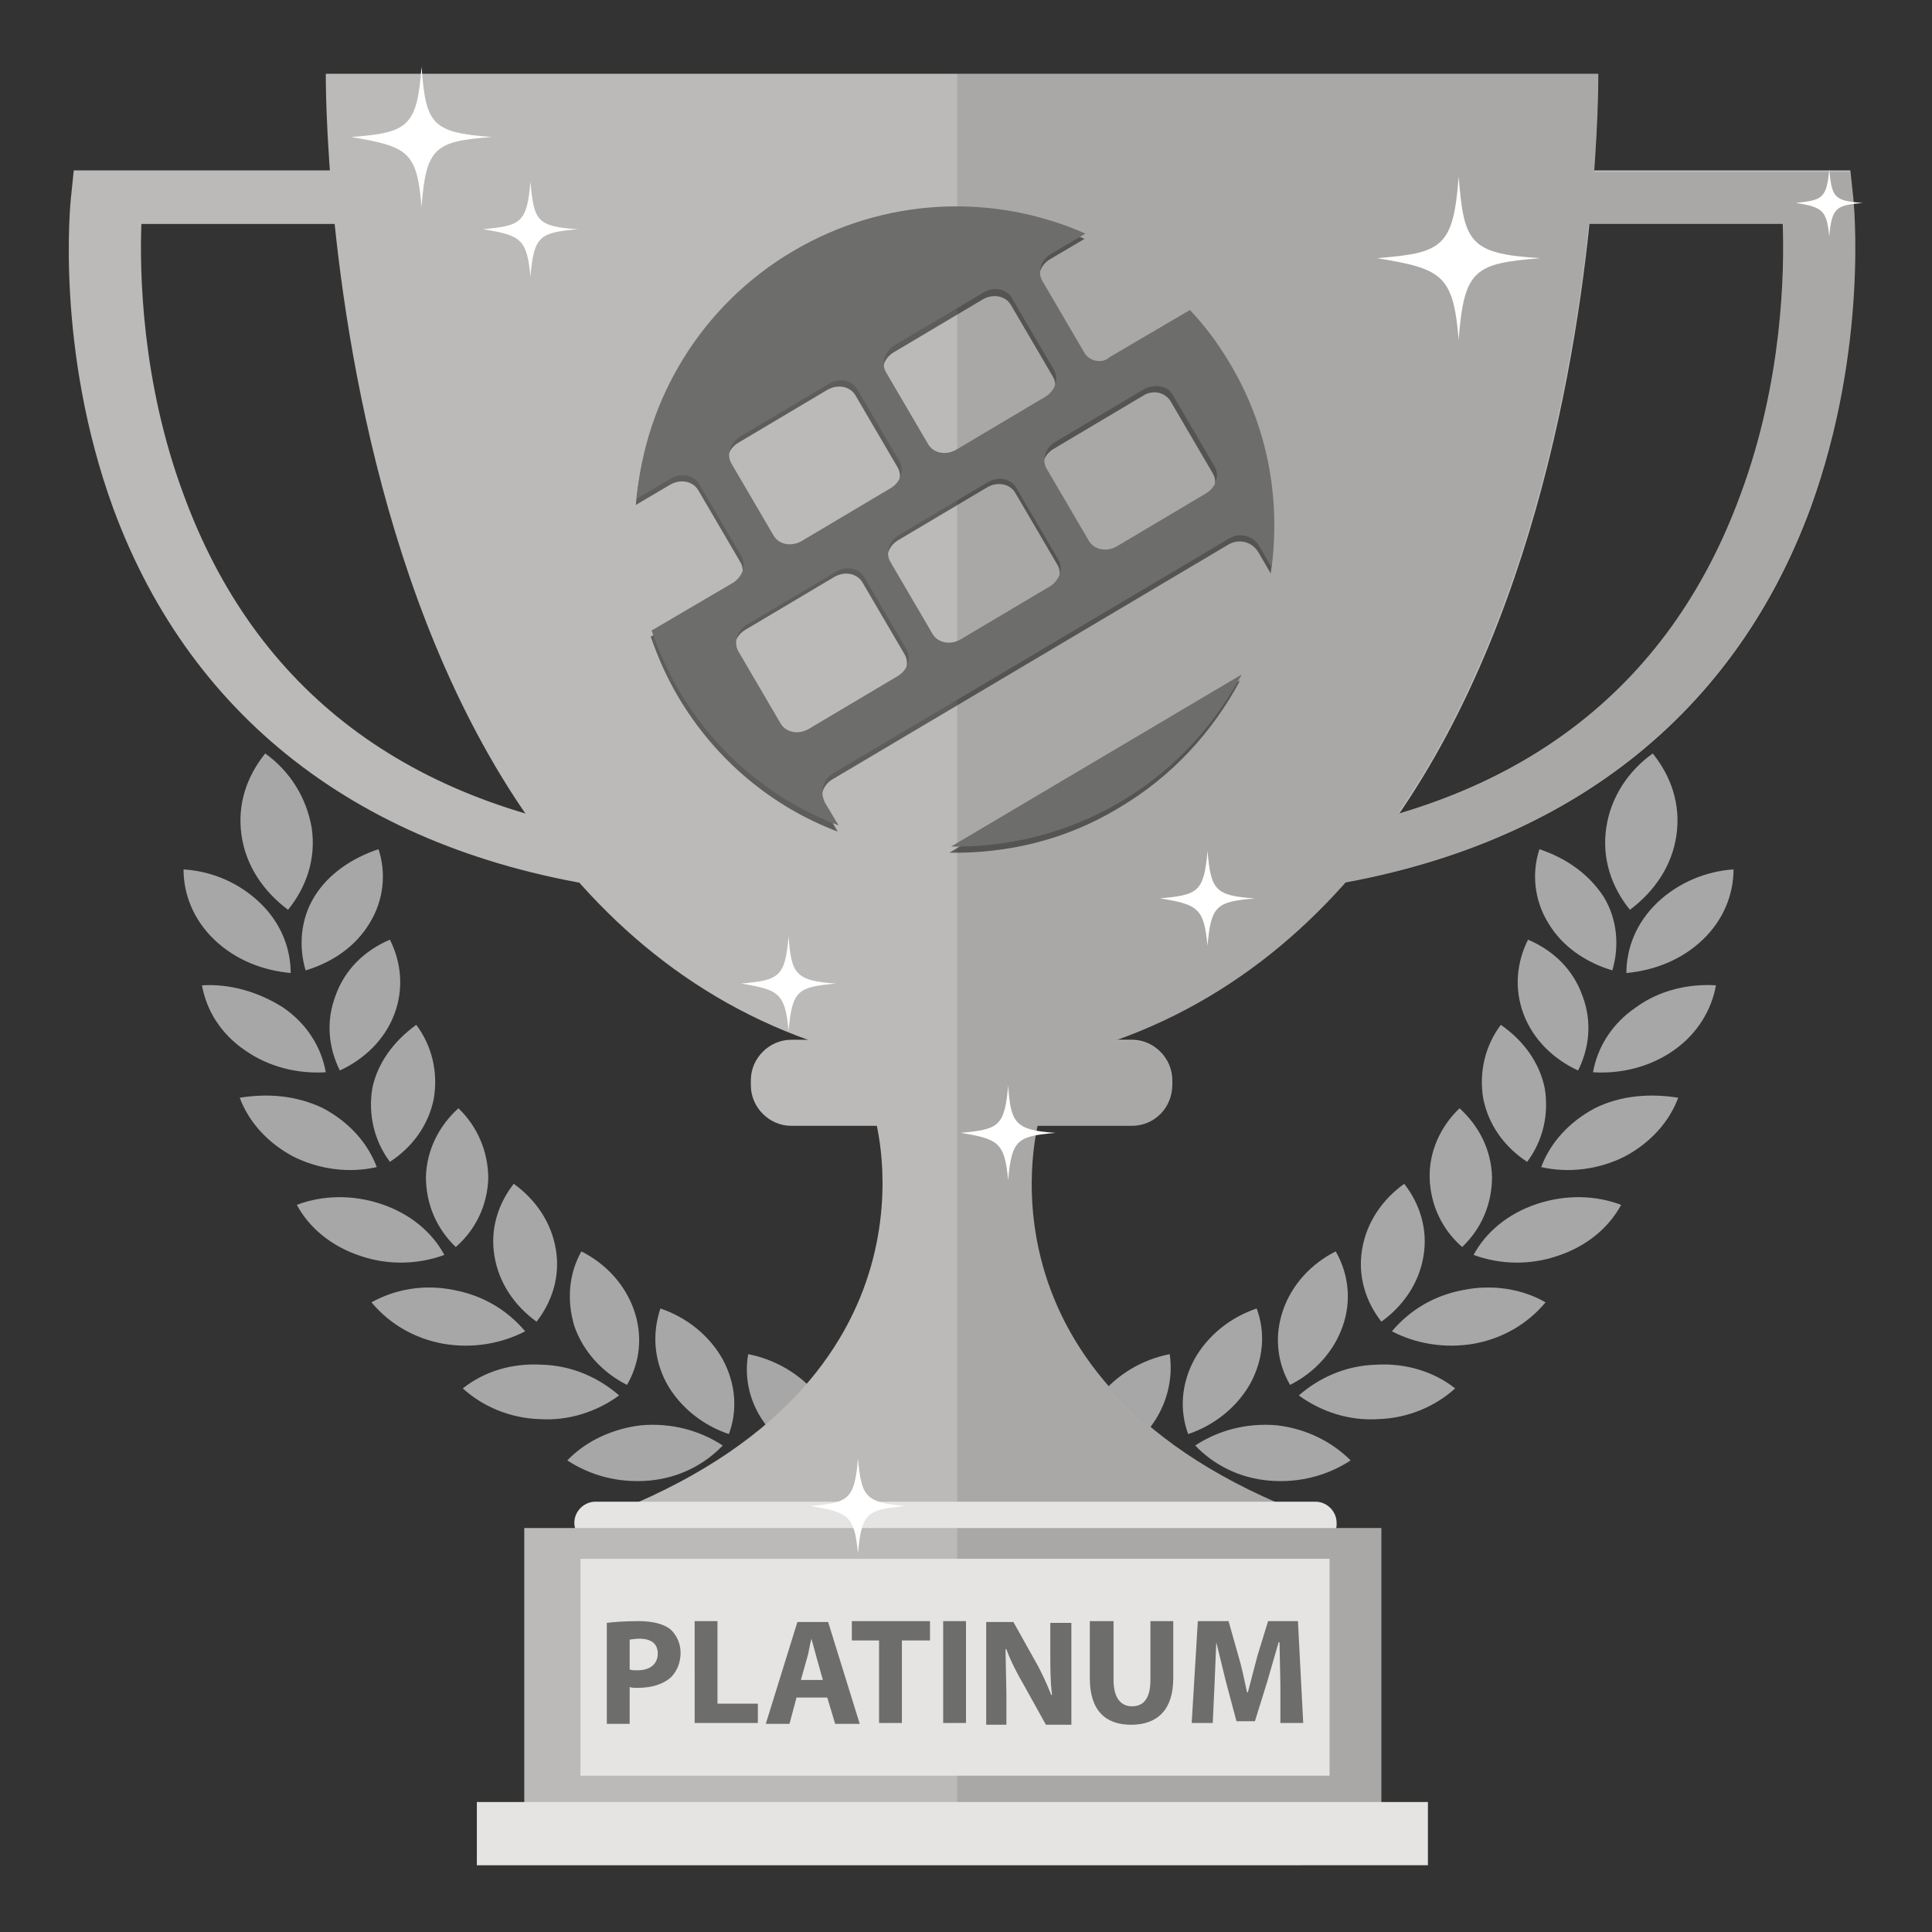 <?xml version="1.0" encoding="utf-8"?>
<!-- Generator: Adobe Illustrator 21.1.0, SVG Export Plug-In . SVG Version: 6.00 Build 0)  -->
<svg version="1.1" id="Layer_1" xmlns="http://www.w3.org/2000/svg" xmlns:xlink="http://www.w3.org/1999/xlink" x="0px" y="0px"
	 viewBox="0 0 220 220" style="enable-background:new 0 0 220 220;" xml:space="preserve">
<rect x="0" y="0" width="220" height="220" fill="#333333" stroke="none"/>
<style type="text/css">
	.st0{fill:#A8A7A7;}
	.st1{fill:#BBBAB8;}
	.st2{opacity:0.1;enable-background:new    ;}
	.st3{fill:#E7B89A;}
	.st4{fill:#E5E4E2;}
	.st5{opacity:0.5;enable-background:new    ;}
	.st6{fill:#6D6D6C;}
	.st7{fill:#FFFFFF;}
</style>
<g>
	<path class="st0" d="M122.4,158c-3.2,0.2-6.3,1.4-8.7,3.6s-3.6,5.1-3.7,7.9c3.2-0.2,6.3-1.4,8.7-3.6
		C121.2,163.6,122.4,160.8,122.4,158z M126.5,177.5c-3,0.9-6.4,0.9-9.5-0.4c-3.1-1.2-5.4-3.5-6.5-6.1c3-0.9,6.4-0.9,9.5,0.4
		C123,172.6,125.3,174.8,126.5,177.5z M133.2,154.2c-3.1,0.6-6,2.3-8,4.8s-2.7,5.5-2.2,8.3c3.1-0.6,6-2.3,8-4.8
		C132.9,160,133.6,157,133.2,154.2z M140.6,172.8c-2.8,1.3-6.2,1.8-9.5,1s-5.9-2.7-7.6-5.1c2.8-1.3,6.2-1.8,9.5-1
		S139,170.4,140.6,172.8z M143.1,149c-3,1-5.6,3.1-7.1,5.8c-1.5,2.8-1.7,5.8-0.7,8.5c3-1,5.6-3.1,7.1-5.8
		C143.9,154.7,144.1,151.7,143.1,149z M153.8,166.3c-2.6,1.7-5.8,2.6-9.3,2.3c-3.4-0.3-6.3-1.8-8.4-4c2.6-1.7,5.8-2.6,9.3-2.3
		C148.8,162.7,151.7,164.2,153.8,166.3z M152.1,142.5c-2.8,1.4-5,3.8-6,6.7s-0.7,5.9,0.8,8.5c2.8-1.4,5-3.8,6-6.7
		C153.9,148.2,153.6,145.1,152.1,142.5z M165.7,158.1c-2.2,2-5.3,3.4-8.8,3.5c-3.2,0.2-6.4-0.8-9-2.7c2.3-2,5.3-3.4,8.8-3.5
		C160.1,155.2,163.3,156.2,165.7,158.1z M159.9,134.8c-2.5,1.8-4.3,4.4-4.8,7.5c-0.5,3,0.4,5.9,2.2,8.2c2.5-1.8,4.3-4.4,4.8-7.5
		C162.6,140,161.7,137.1,159.9,134.8z M176,148.3c-2.1,2.5-4.9,4.1-8.1,4.7c-3.4,0.6-6.7,0-9.4-1.4c2.1-2.5,4.9-4.1,8.1-4.7
		C170,146.2,173.4,146.8,176,148.3z M166.2,126.2c-2.2,2.1-3.5,5-3.4,8s1.4,5.8,3.7,7.8c2.2-2.1,3.4-4.9,3.4-8
		C169.8,130.9,168.4,128.2,166.2,126.2z M184.6,137.2c-1.4,2.6-3.9,4.7-7.2,5.8c-3.2,1.1-6.6,1-9.6-0.1c1.4-2.6,3.9-4.7,7.2-5.8
		S181.7,136.1,184.6,137.2z M170.9,116.7c-1.8,2.4-2.5,5.4-2,8.4c0.6,3,2.4,5.5,5,7.2c1.8-2.4,2.5-5.4,2-8.4
		C175.3,121,173.5,118.5,170.9,116.7z M191.1,125c-1,2.7-3.1,5.1-6.1,6.7c-3,1.5-6.4,1.9-9.5,1.2c1-2.7,3.1-5.1,6.1-6.7
		C184.6,124.7,188,124.5,191.1,125z M174,107c-1.3,2.6-1.6,5.6-0.5,8.5s3.4,5.1,6.2,6.4c1.3-2.6,1.6-5.6,0.5-8.5
		C179.1,110.3,176.8,108.2,174,107z M195.4,112.2c-0.5,2.8-2.1,5.5-4.8,7.4s-6,2.7-9.2,2.5c0.5-2.8,2.1-5.5,4.9-7.4
		C188.9,112.8,192.2,112,195.4,112.2z M175.3,96.7c-0.9,2.7-0.6,5.8,1,8.4c1.6,2.7,4.3,4.5,7.3,5.4c0.8-2.7,0.6-5.8-1-8.4
		C180.9,99.5,178.3,97.7,175.3,96.7z M197.4,99c0,2.8-1.1,5.7-3.5,8s-5.5,3.5-8.7,3.8c0-2.8,1.1-5.7,3.5-8S194.3,99.2,197.4,99z
		 M188.2,85.8c2.1,2.6,3.2,5.8,2.7,9.3c-0.5,3.5-2.5,6.4-5.3,8.5c-2.1-2.6-3.2-5.8-2.7-9.3C183.4,90.8,185.4,87.8,188.2,85.8z
		 M95.9,158c3.2,0.2,6.3,1.4,8.7,3.6s3.6,5.1,3.7,7.9c-3.2-0.2-6.3-1.4-8.7-3.6C97.2,163.6,96,160.8,95.9,158z M91.9,177.5
		c3,0.9,6.4,0.9,9.5-0.4c3.1-1.2,5.4-3.5,6.5-6.1c-3-0.9-6.4-0.9-9.5,0.4C95.3,172.6,93.1,174.8,91.9,177.5z M85.2,154.2
		c3.1,0.6,6,2.3,8,4.8s2.7,5.5,2.2,8.3c-3.1-0.6-6-2.3-8-4.8S84.7,157,85.2,154.2z M77.8,172.8c2.8,1.3,6.2,1.8,9.5,1
		s5.9-2.7,7.6-5.1c-2.8-1.3-6.2-1.8-9.5-1C82,168.5,79.4,170.4,77.8,172.8z M75.2,149c3,1,5.6,3.1,7.1,5.8c1.5,2.8,1.7,5.8,0.7,8.5
		c-3-1-5.6-3.1-7.1-5.8C74.4,154.7,74.3,151.7,75.2,149z M64.6,166.3c2.6,1.7,5.8,2.6,9.3,2.3c3.4-0.3,6.3-1.8,8.4-4
		c-2.6-1.7-5.8-2.6-9.3-2.3C69.6,162.7,66.6,164.2,64.6,166.3z M66.2,142.5c2.8,1.4,5,3.8,6,6.7s0.7,5.9-0.8,8.5
		c-2.8-1.4-5-3.8-6-6.7C64.5,148,64.8,145,66.2,142.5z M52.7,158.1c2.2,2,5.3,3.4,8.8,3.5c3.2,0.2,6.4-0.8,9-2.7
		c-2.3-2-5.3-3.4-8.8-3.5C58.2,155.2,55.1,156.2,52.7,158.1z M58.5,134.8c2.5,1.8,4.3,4.4,4.8,7.5c0.5,3-0.4,5.9-2.2,8.2
		c-2.5-1.8-4.3-4.4-4.8-7.5C55.8,140,56.7,137.1,58.5,134.8z M42.3,148.3c2.1,2.5,4.9,4.1,8.1,4.7c3.4,0.6,6.7,0,9.4-1.4
		c-2.1-2.5-4.9-4.1-8.1-4.7C48.3,146.2,45,146.8,42.3,148.3z M52.2,126.2c2.2,2.1,3.4,5,3.4,8c-0.1,3-1.4,5.8-3.7,7.8
		c-2.2-2.1-3.4-4.9-3.4-8C48.6,130.9,50,128.2,52.2,126.2z M33.8,137.2c1.4,2.6,3.9,4.7,7.2,5.8c3.2,1.1,6.6,1,9.6-0.1
		c-1.4-2.6-3.9-4.7-7.2-5.8S36.7,136.1,33.8,137.2z M47.4,116.7c1.8,2.4,2.5,5.4,2,8.4c-0.6,3-2.4,5.5-5,7.2c-1.8-2.4-2.5-5.4-2-8.4
		C43,121,44.9,118.5,47.4,116.7z M27.3,125c1,2.7,3.1,5.1,6.1,6.7c3,1.5,6.4,1.9,9.5,1.2c-1-2.7-3.1-5.1-6.1-6.7
		C33.7,124.7,30.4,124.5,27.3,125z M44.4,107c1.3,2.6,1.6,5.6,0.5,8.5s-3.4,5.1-6.2,6.4c-1.3-2.6-1.6-5.6-0.5-8.5
		C39.3,110.3,41.6,108.2,44.4,107z M23,112.2c0.5,2.8,2.1,5.5,4.9,7.4c2.7,1.9,6,2.7,9.2,2.5c-0.5-2.8-2.1-5.5-4.9-7.4
		C29.5,113,26.3,112,23,112.2z M43.1,96.7c0.9,2.7,0.6,5.8-1,8.4c-1.6,2.7-4.3,4.5-7.3,5.4c-0.8-2.7-0.6-5.8,1-8.4
		C37.4,99.5,40.1,97.7,43.1,96.7z M20.9,99c0,2.8,1.1,5.7,3.5,8c2.4,2.3,5.5,3.5,8.7,3.8c0-2.8-1.1-5.7-3.5-8S24.1,99.2,20.9,99z
		 M30.2,85.8c-2.1,2.6-3.2,5.8-2.7,9.3c0.5,3.5,2.5,6.4,5.3,8.5c2.1-2.6,3.2-5.8,2.7-9.3C34.9,90.8,33,87.8,30.2,85.8z"/>
	<g>
		<path class="st1" d="M118.4,127.2l-9.3-1.8h-0.2l-9.3,1.8c0,0,9.1,30.2-30.7,45.4h80.2C109.2,157.6,118.4,127.2,118.4,127.2z
			 M182,8.4H37.1c0,0-1,108,72.5,113.7C183,116.5,182,8.4,182,8.4z"/>
		<path class="st1" d="M128.9,128.2H90.1c-2.5,0-4.6-2.1-4.6-4.6V123c0-2.5,2.1-4.6,4.6-4.6h38.8c2.5,0,4.6,2.1,4.6,4.6v0.5
			C133.5,126.2,131.4,128.2,128.9,128.2z M148.1,101.3l-1.5-6c26-3.5,43.4-16.6,51.6-39c4.8-12.9,5-25.4,4.8-30.8h-36.5v-6.1h44.2
			l0.3,2.8c0.1,0.7,1.8,17.4-4.8,35.6C197.2,82.3,177.1,97.5,148.1,101.3z M71,101.3l1.5-6c-26-3.5-43.4-16.6-51.6-39
			c-4.8-12.9-5-25.4-4.8-30.8h36.5v-6.1H8.4l-0.3,2.9C8,23.1,6.3,39.8,12.9,57.9C21.9,82.3,42,97.5,71,101.3z"/>
	</g>
	<path class="st2" d="M211,22.4l-0.3-2.8h-29.2C182,12.8,182,8.4,182,8.4h-73v164.2h40.1c-35.7-13.5-32.1-39.2-30.9-44.4H129
		c2.5,0,4.6-2.1,4.6-4.6v-0.5c0-2.5-2.1-4.6-4.6-4.6h-2c10.7-3.8,19.3-10.1,26.2-17.9c26.3-4.9,44.6-19.6,53.1-42.7
		C212.8,39.8,211.1,23.1,211,22.4L211,22.4z M198.2,56.3c-6.8,18.5-19.9,30.6-39,36.3c14.6-21.3,19.8-49.3,21.7-67H203
		C203.2,31.1,203,43.4,198.2,56.3z"/>
	<path class="st3" d="M115.9,198.9c0,0-12.4,0-16-1c-3.5-1-3.2,1.1,1.5,1.6s11,2,15.6,1.6L115.9,198.9L115.9,198.9z M113.6,211.9
		c0-0.3-11.7-5.5-12.7-7.5c-0.9-2.1,13.8,7.9,13.8,7.9L113.6,211.9z"/>
	<path class="st4" d="M149.8,175.8h-82c-1.3,0-2.4-1.1-2.4-2.4s1.1-2.4,2.4-2.4h82c1.3,0,2.4,1.1,2.4,2.4
		C152.3,174.7,151.2,175.8,149.8,175.8z"/>
	<path class="st1" d="M59.7,174h97.6v34.4H59.7V174z"/>
	<path class="st2" d="M109,174h48.3v34.4H109V174z"/>
	<path class="st4" d="M54.3,205.2h108.3v7.2H54.3V205.2z M66.1,177.5h85.3v24.7H66.1V177.5z"/>
	<path class="st5" d="M123.4,40.8l-4.8-8.2c-0.6-1-0.2-2.4,1-3.1l3.9-2.3c-10.4-4.6-22.8-4.2-33.3,2S73.4,46.2,72.4,57.5l3.9-2.3
		c1.2-0.7,2.6-0.4,3.2,0.6l4.8,8.2c0.6,1,0.2,2.4-1,3.1l-9.2,5.4c0.8,2.3,1.8,4.6,3.1,6.8c4.3,7.3,10.8,12.6,18.2,15.4l-1.5-2.5
		c-0.7-1.2-0.3-2.7,0.8-3.4L139.9,62c1.2-0.7,2.7-0.3,3.4,0.9l1.4,2.4c1-7.8-0.4-16-4.8-23.3c-1.3-2.2-2.8-4.2-4.5-6l-9.2,5.4
		C125.4,42.2,124,41.8,123.4,40.8L123.4,40.8z M100.8,43.2c-0.6-1-0.2-2.4,1-3.1l10.1-6c1.2-0.7,2.6-0.4,3.2,0.6l4.8,8.2
		c0.6,1,0.2,2.4-1,3.1l-10.1,6c-1.2,0.7-2.6,0.4-3.2-0.6L100.8,43.2z M83.1,53.5c-0.6-1-0.2-2.4,1-3.1l10.1-6
		c1.2-0.7,2.6-0.4,3.2,0.6l4.8,8.2c0.6,1,0.2,2.4-1,3.1l-10.1,6c-1.2,0.7-2.6,0.4-3.2-0.6L83.1,53.5z M103,74.5c0.6,1,0.2,2.4-1,3.1
		l-10.1,6c-1.2,0.7-2.6,0.4-3.2-0.6l-4.8-8.2c-0.6-1-0.2-2.4,1-3.1l10.1-6c1.2-0.7,2.6-0.4,3.2,0.6L103,74.5z M120.4,64.3
		c0.6,1,0.2,2.4-1,3.1l-10.1,6c-1.2,0.7-2.6,0.4-3.2-0.6l-4.8-8.2c-0.6-1-0.2-2.4,1-3.1l10.1-6c1.2-0.7,2.6-0.4,3.2,0.6L120.4,64.3z
		 M133.3,45.7l4.8,8.2c0.6,1,0.2,2.4-1,3.1l-10.1,6c-1.2,0.7-2.6,0.4-3.2-0.6l-4.8-8.2c-0.6-1-0.2-2.4,1-3.1l10.1-6
		C131.3,44.3,132.7,44.7,133.3,45.7L133.3,45.7z M127.4,92c6.1-3.6,10.7-8.7,13.8-14.5l-33.1,19.6C114.6,97.2,121.3,95.7,127.4,92
		L127.4,92z"/>
	<path class="st6" d="M123.5,40.2l-4.8-8.2c-0.6-1-0.2-2.4,1-3.1l3.9-2.3c-10.4-4.6-22.8-4.2-33.3,2S73.5,45.5,72.5,56.8l3.9-2.3
		c1.2-0.7,2.6-0.4,3.2,0.6l4.8,8.2c0.6,1,0.2,2.4-1,3.1l-9.2,5.4c0.8,2.3,1.8,4.6,3.1,6.8c4.3,7.3,10.8,12.6,18.2,15.4L94,91.5
		c-0.7-1.2-0.3-2.7,0.8-3.4L140,61.3c1.2-0.7,2.7-0.3,3.4,0.9l1.4,2.4c1-7.8-0.4-16-4.8-23.3c-1.3-2.2-2.8-4.2-4.5-6l-9.2,5.4
		C125.6,41.4,124.1,41.2,123.5,40.2L123.5,40.2z M100.9,42.4c-0.6-1-0.2-2.4,1-3.1l10.1-6c1.2-0.7,2.6-0.4,3.2,0.6l4.8,8.2
		c0.6,1,0.2,2.4-1,3.1l-10.1,6c-1.2,0.7-2.6,0.4-3.2-0.6L100.9,42.4z M83.3,52.8c-0.6-1-0.2-2.4,1-3.1l10.1-6
		c1.2-0.7,2.6-0.4,3.2,0.6l4.8,8.2c0.6,1,0.2,2.4-1,3.1l-10.1,6c-1.2,0.7-2.6,0.4-3.2-0.6L83.3,52.8z M103.2,73.9
		c0.6,1,0.2,2.4-1,3.1l-10.1,6c-1.2,0.7-2.6,0.4-3.2-0.6l-4.8-8.2c-0.6-1-0.2-2.4,1-3.1l10.1-6c1.2-0.7,2.6-0.4,3.2,0.6L103.2,73.9z
		 M120.5,63.7c0.6,1,0.2,2.4-1,3.1l-10.1,6c-1.2,0.7-2.6,0.4-3.2-0.6l-4.8-8.2c-0.6-1-0.2-2.4,1-3.1l10.1-6c1.2-0.7,2.6-0.4,3.2,0.6
		L120.5,63.7z M133.5,44.9l4.8,8.2c0.6,1,0.2,2.4-1,3.1l-10.1,6c-1.2,0.7-2.6,0.4-3.2-0.6l-4.8-8.2c-0.6-1-0.2-2.4,1-3.1l10.1-6
		C131.5,43.7,132.9,43.9,133.5,44.9z M127.6,91.3c6.1-3.6,10.7-8.7,13.8-14.5l-33.1,19.6C114.8,96.5,121.5,94.9,127.6,91.3
		L127.6,91.3z"/>
	<path class="st7" d="M56,15.6c-6.4,0.5-7.5,1.1-8,8c-0.5-6.4-1.6-6.9-8-8c6.4-0.5,7.5-1.1,8-8C48.5,14.1,49.1,15.1,56,15.6z
		 M142.9,102.3c-4.3,0.4-5,0.7-5.4,5.4c-0.4-4.3-1.1-4.7-5.4-5.4c4.3-0.4,5-0.7,5.4-5.4C137.9,101.3,138.3,102,142.9,102.3z
		 M103.1,171.5c-4.3,0.4-5,0.7-5.4,5.4c-0.4-4.3-1.1-4.7-5.4-5.4c4.3-0.4,5-0.7,5.4-5.4C98.1,170.4,98.5,171.1,103.1,171.5z
		 M175.4,29.4c-7.4,0.6-8.7,1.2-9.3,9.3c-0.6-7.4-1.9-8.1-9.3-9.3c7.4-0.6,8.7-1.2,9.3-9.3C166.7,27.6,167.3,28.9,175.4,29.4z"/>
	<path class="st6" d="M69.1,184.8c0.8-0.1,2-0.2,3.6-0.2s2.8,0.3,3.6,0.9c0.7,0.6,1.2,1.6,1.2,2.7s-0.4,2.1-1.1,2.8
		c-0.9,0.8-2.2,1.2-3.8,1.2c-0.3,0-0.7,0-0.9-0.1v4.2h-2.6V184.8L69.1,184.8z M71.7,190.1c0.2,0.1,0.5,0.1,0.9,0.1
		c1.4,0,2.3-0.7,2.3-1.9c0-1.1-0.7-1.7-2.1-1.7c-0.5,0-0.9,0.1-1.1,0.1L71.7,190.1L71.7,190.1z M79.1,184.6h2.6v9.4h4.6v2.2h-7.2
		V184.6L79.1,184.6z M90.7,193.3l-0.8,3h-2.7l3.6-11.6h3.5l3.6,11.6h-2.8l-0.9-3H90.7z M93.7,191.3l-0.7-2.5l-0.6-2.2
		c-0.2,0.7-0.3,1.6-0.5,2.2l-0.7,2.5H93.7z M100.1,186.8H97v-2.2h8.9v2.2h-3.2v9.4h-2.6V186.8z M110,184.6v11.6h-2.6v-11.6H110z
		 M112.3,196.3v-11.6h3.1l2.4,4.3c0.7,1.2,1.4,2.7,1.9,4h0.1c-0.2-1.5-0.2-3.1-0.2-4.8v-3.4h2.4v11.6h-2.9l-2.5-4.5
		c-0.7-1.2-1.5-2.7-2-4.1h-0.1l0.1,5.1v3.5h-2.3V196.3z M126.8,184.6v6.7c0,2,0.8,3,2.1,3c1.4,0,2.1-1,2.1-3v-6.7h2.6v6.5
		c0,3.6-1.8,5.3-4.8,5.3c-2.9,0-4.7-1.6-4.7-5.3v-6.5H126.8L126.8,184.6z M145.8,191.8l-0.1-4.8h-0.1l-1.3,4.5l-1.4,4.5h-2.1
		l-1.2-4.5l-1.1-4.5l-0.2,4.8l-0.2,4.4h-2.4l0.7-11.6h3.5l1.1,3.9c0.4,1.3,0.7,2.8,1,4.2h0.1l1.1-4.2l1.2-3.9h3.4l0.6,11.6h-2.6
		V191.8z"/>
	<path class="st7" d="M212.1,23.1c-3,0.3-3.5,0.5-3.8,3.8c-0.3-3-0.8-3.3-3.8-3.8c3-0.3,3.5-0.5,3.8-3.8
		C208.6,22.4,208.8,22.9,212.1,23.1z M95.2,112c-4.3,0.4-5,0.7-5.4,5.4c-0.4-4.3-1.1-4.7-5.4-5.4c4.3-0.4,5-0.7,5.4-5.4
		C90.1,110.8,90.5,111.7,95.2,112z M65.8,26.1c-4.3,0.4-5,0.7-5.4,5.4c-0.4-4.3-1.1-4.7-5.4-5.4c4.3-0.4,5-0.7,5.4-5.4
		C60.8,25.1,61.1,25.8,65.8,26.1z M120.2,129c-4.3,0.4-5,0.7-5.4,5.4c-0.4-4.3-1.1-4.7-5.4-5.4c4.3-0.4,5-0.7,5.4-5.4
		C115.1,127.8,115.5,128.7,120.2,129z"/>
</g>
</svg>

